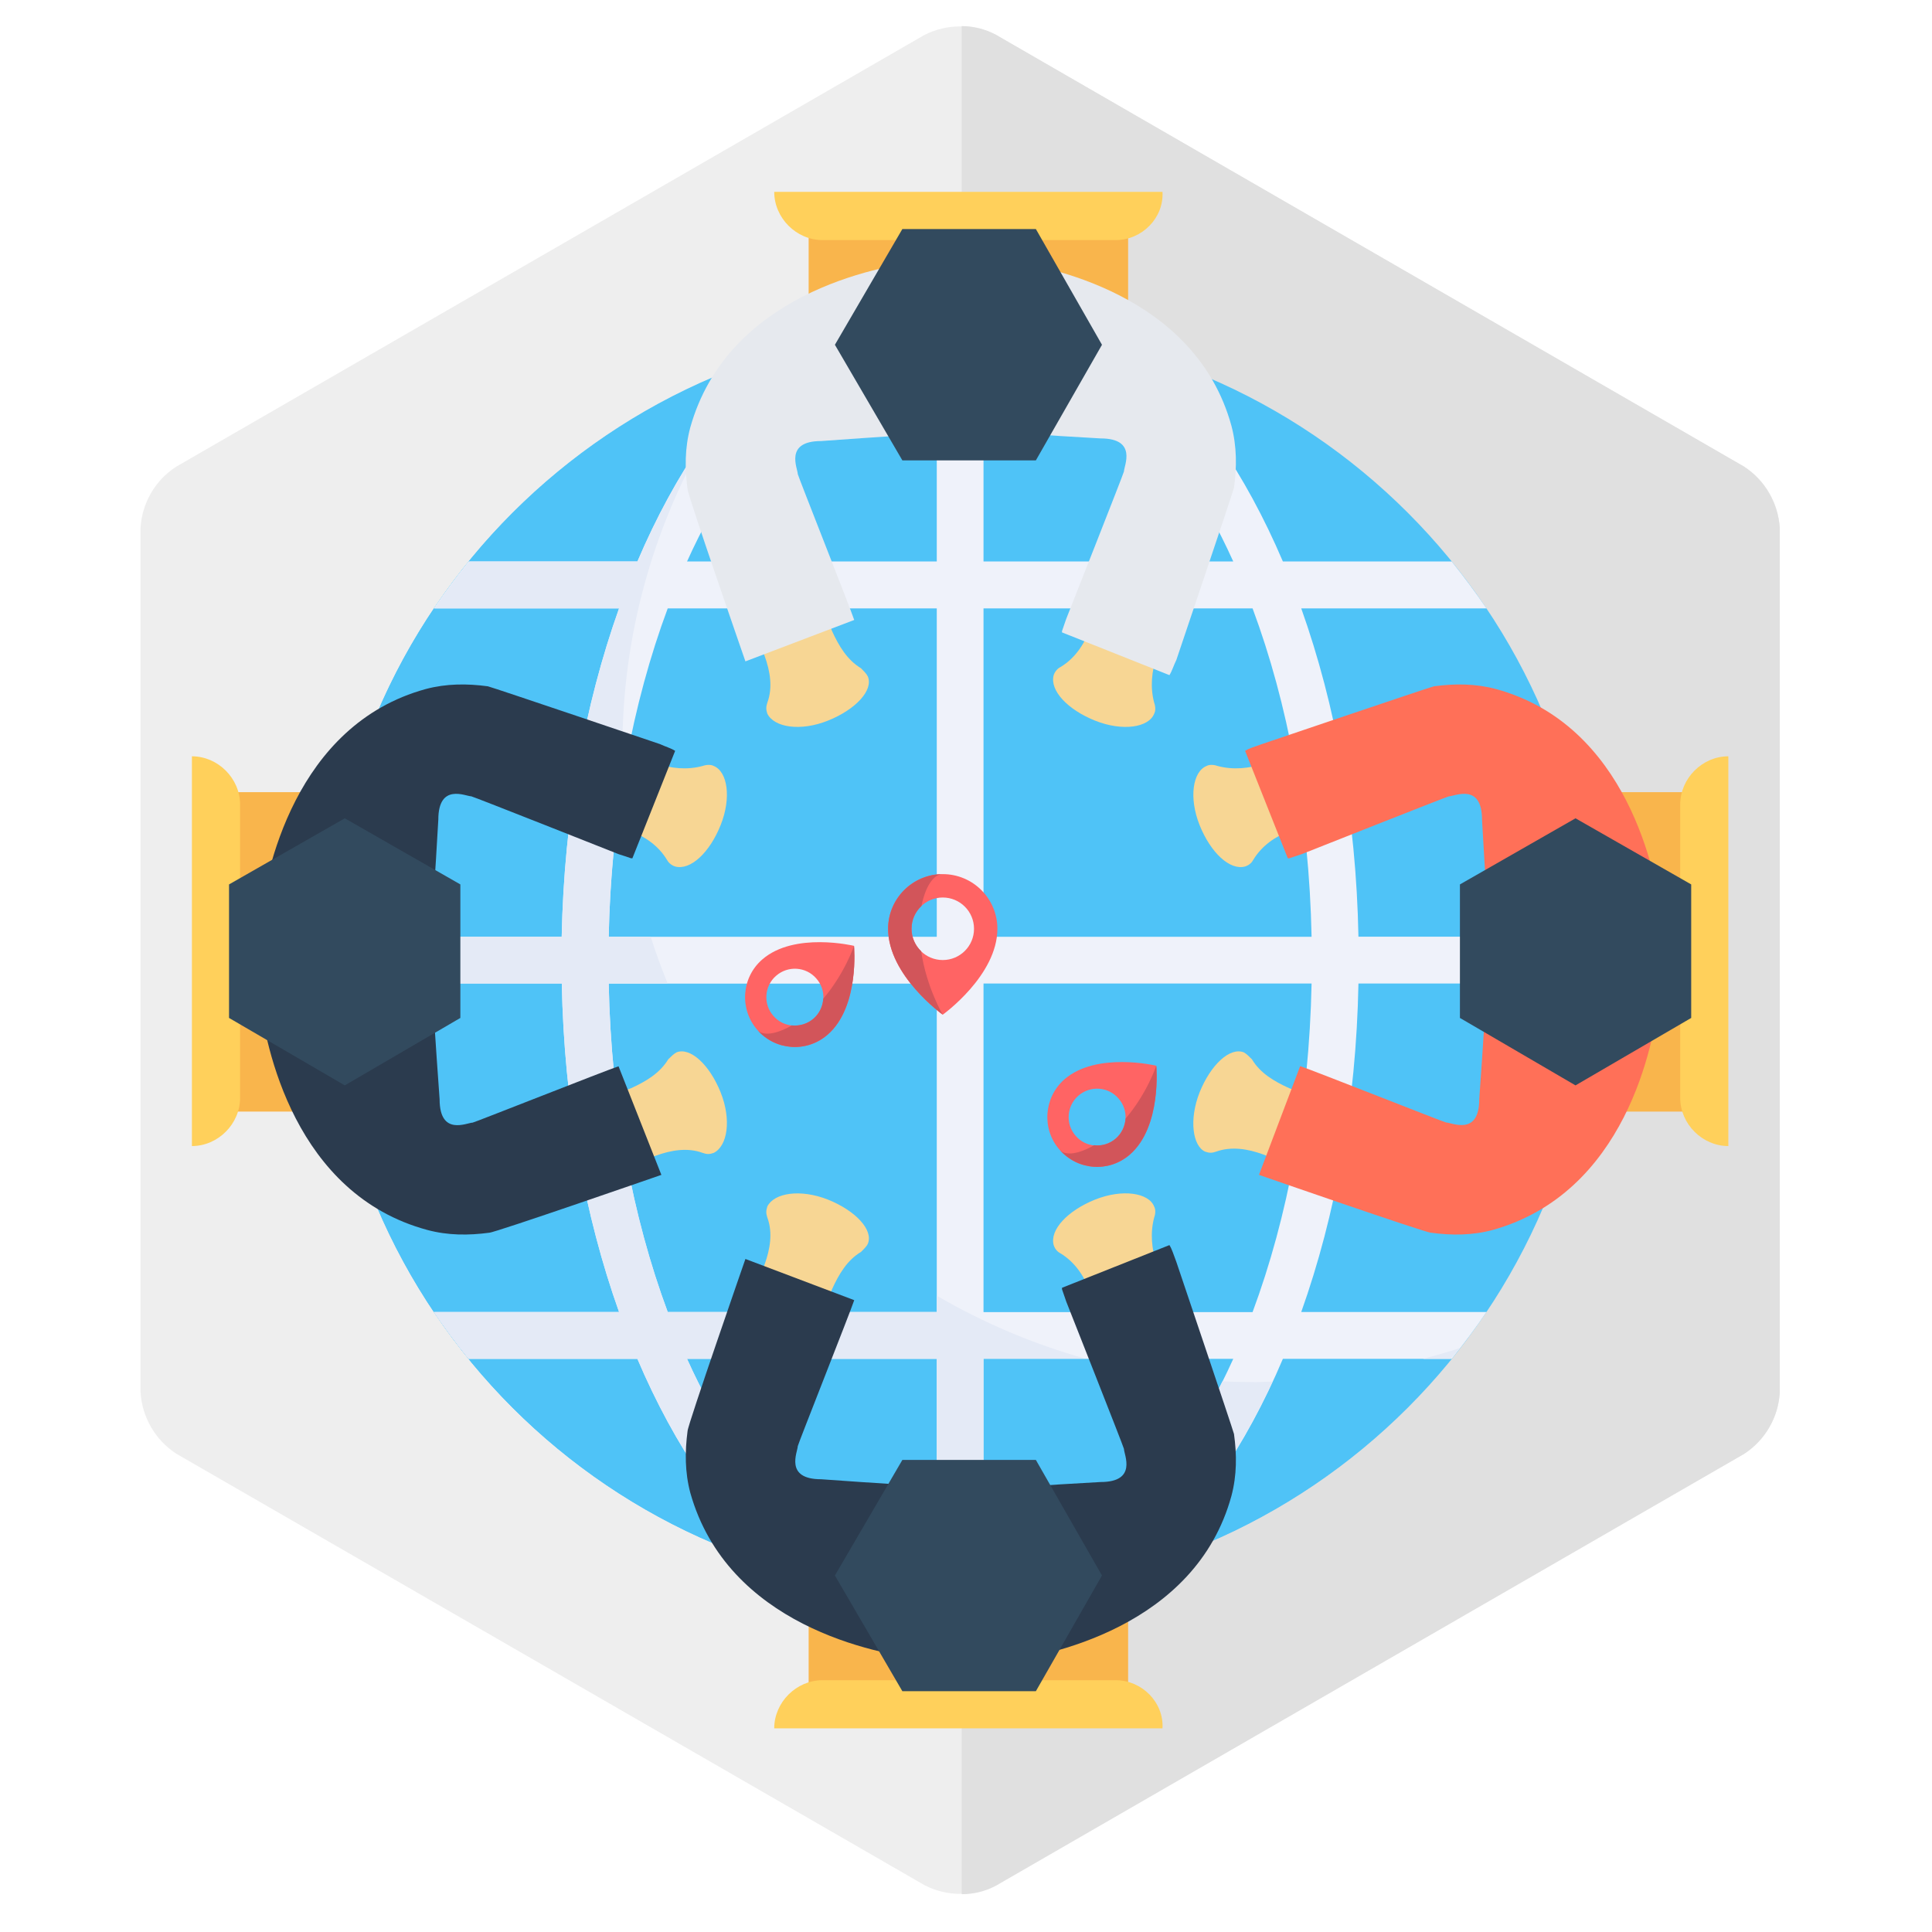 <?xml version="1.0" encoding="utf-8"?>
<!-- Generator: Adobe Illustrator 16.0.0, SVG Export Plug-In . SVG Version: 6.00 Build 0)  -->
<!DOCTYPE svg PUBLIC "-//W3C//DTD SVG 1.1//EN" "http://www.w3.org/Graphics/SVG/1.1/DTD/svg11.dtd">
<svg version="1.1" id="Layer_1" xmlns="http://www.w3.org/2000/svg" xmlns:xlink="http://www.w3.org/1999/xlink" x="0px" y="0px"
	 width="330px" height="330px" viewBox="-156 -156 330 330" enable-background="new -156 -156 330 330" xml:space="preserve">
<g>
	<g>
		<path fill="#EEEEEE" d="M-132-65.792c0.246-4.257,2.479-8.158,6.088-10.491L1.93-150.047c3.828-1.923,8.349-1.923,12.159,0
			l127.822,73.764c3.609,2.333,5.87,6.234,6.089,10.509V81.773c-0.219,4.284-2.479,8.185-6.089,10.519L14.089,166.011
			c-3.828,1.969-8.349,1.969-12.159,0l-127.841-73.719c-3.609-2.37-5.842-6.271-6.088-10.537V-65.792z"/>
		<path fill="#E0E0E0" d="M141.875-76.319L14.052-150.102c-1.795-0.939-3.755-1.44-5.788-1.44v319.083
			c2.033,0,3.993-0.475,5.806-1.422l127.805-73.756c3.609-2.333,5.87-6.234,6.125-10.518V-65.81
			C147.708-70.103,145.448-73.986,141.875-76.319z"/>
	</g>
	<path fill="#4FC3F7" d="M8,116.172c-59.637,0-108.172-48.526-108.172-108.154c0-59.637,48.535-108.172,108.172-108.172
		c59.646,0,108.172,48.535,108.172,108.172C116.172,67.646,67.646,116.172,8,116.172z"/>
	<path fill="#4FC3F7" d="M58.477,80.114c-59.646,0-108.172-48.535-108.172-108.163c0-24.956,8.586-47.915,22.841-66.245
		C-69.428-79.755-100.172-39.451-100.172,8c0,59.646,48.535,108.153,108.172,108.153c34.672,0,65.516-16.442,85.313-41.891
		C82.375,78,70.672,80.114,58.477,80.114z"/>
	<path fill="#EFF2FA" d="M66.261-52.083h31.646c-1.896-2.771-3.864-5.432-5.942-8.012H63.125
		C56.745-75.07,48.323-87.33,38.589-95.733c-9.717-2.871-19.988-4.421-30.589-4.421c-10.6,0-20.873,1.55-30.598,4.421
		c-9.725,8.403-18.156,20.663-24.527,35.638h-28.838c-2.087,2.58-4.065,5.241-5.934,8.012h31.637
		c-5.879,16.479-9.388,35.611-9.798,56.091h-40.004c-0.073,1.34-0.109,2.643-0.109,3.992s0.037,2.671,0.109,3.992h40.022
		c0.392,20.499,3.919,39.648,9.78,56.109h-31.637c1.887,2.771,3.846,5.433,5.934,8.003h28.838
		c6.371,14.984,14.802,27.234,24.527,35.619c9.725,2.862,19.979,4.43,30.598,4.43c10.618,0,20.872-1.567,30.589-4.43
		c9.734-8.385,18.192-20.635,24.536-35.619h28.839c2.078-2.57,4.064-5.214,5.942-8.003H66.261
		c5.869-16.479,9.388-35.61,9.771-56.109h40.031c0.073-1.321,0.109-2.625,0.109-3.992s-0.036-2.67-0.109-4.01H76.031
		C75.648-16.473,72.13-35.604,66.261-52.083z M4.008,115.917c-17.19-2.042-32.412-17.136-42.656-39.813H4.008V115.917L4.008,115.917
		z M4.008,68.12h-45.956c-6.016-16.188-9.671-35.383-10.081-56.109H4.008V68.12z M4.008,4.008h-56.037
		c0.41-20.708,4.065-39.931,10.081-56.091H4.008V4.008L4.008,4.008z M4.008-60.095h-42.656
		c10.245-22.677,25.466-37.743,42.656-39.803V-60.095L4.008-60.095z M11.992-99.898c17.19,2.06,32.411,17.126,42.656,39.803H11.992
		V-99.898z M11.992,115.917V76.104h42.656C44.403,98.781,29.183,113.875,11.992,115.917z M57.948,68.12H11.992V11.992h56.036
		C67.609,32.719,63.964,51.933,57.948,68.12z M11.992,4.008v-56.091h45.956c6.016,16.16,9.661,35.383,10.08,56.091H11.992
		L11.992,4.008z"/>
	<g>
		<path fill="#E4EAF6" d="M17.333,115.771c1.814-0.182,3.564-0.4,5.342-0.619c0.692-0.109,1.357-0.183,2.051-0.328
			c1.832-0.273,3.618-0.584,5.396-1.003c0.538-0.109,1.121-0.183,1.659-0.347c2.133-0.455,4.238-1.021,6.262-1.604
			c0.219-0.073,0.4-0.109,0.547-0.183c8.859-7.656,16.625-18.521,22.786-31.719c-0.984,0.036-1.933,0.109-2.898,0.109
			c-1.914,0-3.792-0.036-5.669-0.146c-10.172,20.544-24.628,34.016-40.834,35.947V76.067h17.418
			c-8.996-2.516-17.509-6.161-25.384-10.755v2.771h-45.956c-6.016-16.188-9.671-35.383-10.081-56.109h10.063
			c-1.048-2.588-2.042-5.241-2.88-7.966h-7.183c0.183-9.297,1.058-18.275,2.461-26.842c-0.073-1.741-0.127-3.455-0.127-5.214
			c0-19.277,5.168-37.333,14.055-52.992c-4.293,6.162-8.176,13.18-11.484,20.945h-28.711c-0.702,0.857-1.395,1.75-2.087,2.652
			c-0.856,1.121-1.713,2.242-2.516,3.391c-0.456,0.638-0.884,1.313-1.331,1.969h31.509c-5.879,16.479-9.388,35.611-9.798,56.091
			h-39.949c-0.055,1.34-0.164,2.643-0.164,3.992s0.037,2.671,0.109,3.992h40.022c0.392,20.499,3.919,39.648,9.78,56.109h-31.637l0,0
			c1.887,2.771,3.846,5.433,5.934,8.003l0,0h28.838c6.371,14.984,14.802,27.234,24.527,35.619c2.37,0.711,4.803,1.331,7.246,1.896
			c0.091,0.036,0.146,0.036,0.201,0.036c2.47,0.583,4.949,0.984,7.438,1.349c0.109,0.037,0.219,0.037,0.328,0.073
			c2.169,0.292,4.375,0.547,6.608,0.692c0.529,0.073,1.084,0.109,1.631,0.183c2.37,0.146,4.74,0.219,7.146,0.219
			c2.461,0,4.913-0.073,7.337-0.255C16.012,115.88,16.677,115.771,17.333,115.771z M4.008,115.917
			c-17.19-2.042-32.412-17.136-42.656-39.813H4.008V115.917L4.008,115.917z"/>
		<path fill="#E4EAF6" d="M93.313,74.281c-2.023,0.656-4.12,1.239-6.234,1.823h4.703C92.292,75.484,92.839,74.901,93.313,74.281z"/>
	</g>
	<g>
		<path fill="#FF6464" d="M5.029-6.693c-5.15,0-9.333,4.184-9.333,9.333c0,7.993,9.333,14.675,9.333,14.675
			s9.333-6.682,9.333-14.675C14.362-2.509,10.188-6.693,5.029-6.693z M5.029,7.982c-2.944,0-5.332-2.388-5.332-5.341
			c0-2.944,2.388-5.341,5.332-5.341c2.953,0,5.341,2.397,5.341,5.341C10.37,5.594,7.982,7.982,5.029,7.982z"/>
		<path fill="#D2555A" d="M-0.303,2.641c0-1.549,0.647-2.908,1.695-3.883C2.03-4.451,3.406-6.693,5.029-6.693
			c-5.15,0-9.333,4.184-9.333,9.333c0,7.993,9.333,14.675,9.333,14.675s-2.78-4.667-3.691-10.847
			C0.326,5.502-0.303,4.135-0.303,2.641z"/>
	</g>
	<g>
		<path fill="#F7D694" d="M-32.916-15.051c1.887-4.703,1.176-9.169-1.176-10.117c-0.465-0.246-1.176-0.246-1.887,0
			c-2.598,0.702-5.414,0.465-7.993-0.465l-8.695-3.291l-4.484,11.521l8.704,3.299c2.57,0.939,4.931,2.58,6.344,4.931
			c0.246,0.465,0.711,0.948,1.422,1.176C-38.092-7.285-34.802-10.33-32.916-15.051z"/>
		<path fill="#F7D694" d="M-32.916,30.567c-1.887-4.703-5.177-7.747-7.528-6.817c-0.465,0.246-0.93,0.711-1.413,1.185
			c-1.422,2.352-3.773,3.765-6.353,4.94l-8.695,3.29l4.238,11.512l8.695-3.281c2.598-0.947,5.414-1.422,7.993-0.474
			c0.711,0.255,1.176,0.255,1.887,0C-31.74,39.755-31.029,35.271-32.916,30.567z"/>
	</g>
	<rect x="-121.117" y="-20.693" fill="#F9B54C" width="28.912" height="54.56"/>
	<g>
		<path fill="#2B3B4E" d="M-40.681-27.748L-47.982-9.4h-0.228c-0.702-0.237-1.395-0.483-2.124-0.702c0,0-24.919-9.88-25.165-9.88
			c-0.93,0-5.633-2.352-5.633,3.992c0,0-0.711,12.715-1.176,17.883h-29.404c0.939-8.941,6.125-34.098,28.447-40.204
			c3.527-0.939,7.055-0.939,10.591-0.465c0.93,0.219,29.395,9.871,29.395,9.871C-42.322-28.458-41.392-28.212-40.681-27.748z"/>
		<path fill="#2B3B4E" d="M-43.033,44.677L-43.033,44.677c0,0-28.446,9.881-29.403,9.881c-3.527,0.474-7.055,0.474-10.582-0.475
			c-22.568-6.088-27.754-31.263-28.693-40.204h29.623c0.246,5.168,1.176,17.883,1.176,17.883c0,6.371,4.703,3.992,5.642,3.992
			c0.237,0,22.814-8.941,24.919-9.625L-43.033,44.677z"/>
	</g>
	<path fill="#FFD05B" d="M-114.992-18.578v50.094c0,4.466-3.773,8.239-8.23,8.239l0,0v-66.573l0,0
		C-118.766-26.818-114.992-23.044-114.992-18.578z"/>
	<polygon fill="#324A5E" points="-77.367,17.871 -97.109,29.392 -116.879,17.871 -116.879,-4.934 -97.109,-16.227 -77.367,-4.934 	
		"/>
	<g>
		<path fill="#F7D694" d="M48.906-15.051c-1.878-4.703-1.167-9.169,1.185-10.117c0.456-0.246,1.186-0.246,1.878,0
			c2.606,0.702,5.433,0.465,8.021-0.465l8.695-3.291l4.484,11.521l-8.731,3.299c-2.589,0.939-4.922,2.58-6.344,4.931
			c-0.237,0.465-0.692,0.948-1.422,1.176C54.083-7.285,50.802-10.33,48.906-15.051z"/>
		<path fill="#F7D694" d="M48.906,30.567c1.896-4.703,5.159-7.747,7.547-6.817c0.456,0.246,0.911,0.711,1.386,1.185
			c1.403,2.352,3.773,3.765,6.38,4.94l8.677,3.29l-4.229,11.512l-8.933-3.5c-2.606-0.947-5.396-1.403-8.003-0.474
			c-0.711,0.255-1.185,0.255-1.896,0C47.739,39.755,47.047,35.271,48.906,30.567z"/>
	</g>
	<rect x="108.188" y="-20.693" fill="#F9B54C" width="28.911" height="54.56"/>
	<g>
		<path fill="#FF7058" d="M56.672-27.748L63.964-9.4h0.255c0.692-0.237,1.386-0.465,2.114-0.702c0,0,24.92-9.88,25.156-9.88
			c0.948,0,5.651-2.352,5.651,3.992c0,0,0.692,12.715,1.185,17.883h29.641c-0.947-8.941-6.106-34.098-28.455-40.204
			c-3.519-0.939-7.037-0.939-10.573-0.465c-0.948,0.219-29.386,9.871-29.386,9.871C58.313-28.458,57.401-28.212,56.672-27.748z"/>
		<path fill="#FF7058" d="M59.042,44.677L59.042,44.677c0,0,28.419,9.881,29.385,9.881c3.519,0.474,7.037,0.474,10.555-0.475
			c22.586-6.344,27.545-31.5,28.456-40.204H97.797c-0.2,5.168-1.13,17.864-1.13,17.864c0,6.371-4.703,3.992-5.651,3.992
			c-0.255,0-22.823-8.941-24.938-9.634L59.042,44.677z"/>
	</g>
	<path fill="#FFD05B" d="M130.992-18.578v50.094c0,4.466,3.773,8.239,8.222,8.239l0,0v-66.573l0,0
		C134.766-26.818,130.992-23.044,130.992-18.578z"/>
	<polygon fill="#324A5E" points="93.367,17.871 113.109,29.392 132.87,17.871 132.87,-4.934 113.109,-16.227 93.367,-4.934 	"/>
	<g>
		<path fill="#F7D694" d="M31.032-32.916c4.703,1.887,9.197,1.176,10.108-1.176c0.255-0.474,0.255-1.176,0-1.887
			c-0.692-2.598-0.456-5.414,0.474-7.993l3.318-8.695l-11.53-4.484l-3.3,8.723c-0.938,2.579-2.579,4.931-4.931,6.344
			c-0.465,0.228-0.948,0.692-1.194,1.403C23.267-38.083,26.329-34.802,31.032-32.916z"/>
		<path fill="#F7D694" d="M-14.568-32.916c4.703-1.887,7.766-5.168,6.809-7.52c-0.219-0.474-0.702-0.938-1.176-1.422
			c-2.352-1.422-3.764-3.773-4.94-6.344l-3.291-8.704l-11.512,4.238l3.281,8.695c0.939,2.598,1.422,5.414,0.465,7.993
			c-0.237,0.711-0.237,1.176,0,1.887C-23.755-31.74-19.271-31.029-14.568-32.916z"/>
	</g>
	<rect x="-17.876" y="-121.117" fill="#F9B54C" width="54.569" height="28.912"/>
	<g>
		<path fill="#E6E9EE" d="M43.747-40.681l-18.348-7.301v-0.219c0.256-0.711,0.465-1.403,0.729-2.114c0,0,9.853-24.919,9.853-25.166
			c0-0.93,2.352-5.633-3.992-5.633c0,0-12.715-0.711-17.883-1.176v-29.422c8.941,0.939,34.107,6.125,40.232,28.447
			c0.93,3.527,0.93,7.063,0.438,10.582c-0.237,0.938-9.844,29.403-9.844,29.403C44.458-42.322,44.203-41.392,43.747-40.681z"/>
		<path fill="#E6E9EE" d="M-28.677-43.033L-28.677-43.033c0,0-9.88-28.446-9.88-29.403c-0.483-3.527-0.483-7.055,0.465-10.564
			c6.353-22.586,31.518-27.535,40.213-28.465v29.623c-5.168,0.246-17.865,1.176-17.865,1.176c-6.344,0-3.992,4.703-3.992,5.633
			c0,0.246,8.941,22.813,9.644,24.928L-28.677-43.033z"/>
	</g>
	<path fill="#FFD05B" d="M34.578-114.992h-50.094c-4.466,0-8.24-3.773-8.24-8.24l0,0h66.318l0,0
		C42.817-118.766,39.044-114.992,34.578-114.992z"/>
	<polygon fill="#324A5E" points="-1.871,-77.367 -13.392,-97.109 -1.871,-116.879 20.934,-116.879 32.227,-97.109 20.934,-77.367 	
		"/>
	<g>
		<path fill="#F7D694" d="M31.032,48.906c4.703-1.878,9.197-1.167,10.108,1.185c0.255,0.475,0.255,1.186,0,1.878
			c-0.692,2.606-0.456,5.433,0.474,8.021l3.318,8.695l-11.53,4.484l-3.317-8.731c-0.939-2.589-2.58-4.922-4.932-6.344
			c-0.465-0.237-0.947-0.692-1.176-1.422C23.267,54.083,26.329,50.802,31.032,48.906z"/>
		<path fill="#F7D694" d="M-14.568,48.906c4.703,1.896,7.766,5.159,6.809,7.528c-0.219,0.475-0.702,0.93-1.176,1.404
			c-2.352,1.403-3.764,3.773-4.94,6.361l-3.291,8.695l-11.512-4.229l3.281-8.695c0.939-2.607,1.422-5.414,0.465-8.003
			c-0.237-0.692-0.237-1.185,0-1.896C-23.755,47.739-19.271,47.047-14.568,48.906z"/>
	</g>
	<rect x="-17.876" y="108.188" fill="#F9B54C" width="54.569" height="28.911"/>
	<g>
		<path fill="#2B3B4E" d="M43.747,56.672l-18.348,7.292v0.255c0.256,0.692,0.465,1.386,0.729,2.114c0,0,9.853,24.92,9.853,25.156
			c0,0.948,2.352,5.651-3.992,5.651c0,0-12.715,0.692-17.883,1.185v29.641c8.941-0.947,34.107-6.106,40.232-28.455
			c0.93-3.519,0.93-7.037,0.438-10.573c-0.237-0.948-9.844-29.386-9.844-29.386C44.458,58.313,44.203,57.401,43.747,56.672z"/>
		<path fill="#2B3B4E" d="M-28.677,59.042L-28.677,59.042c0,0-9.88,28.419-9.88,29.385c-0.465,3.519-0.465,7.037,0.465,10.555
			c6.353,22.586,31.518,27.545,40.213,28.456V97.797c-5.168-0.2-17.865-1.13-17.865-1.13c-6.344,0-3.992-4.703-3.992-5.651
			c0-0.255,8.941-22.823,9.644-24.938L-28.677,59.042z"/>
	</g>
	<path fill="#FFD05B" d="M34.578,130.992h-50.094c-4.466,0-8.24,3.773-8.24,8.222l0,0h66.318l0,0
		C42.817,134.766,39.044,130.992,34.578,130.992z"/>
	<polygon fill="#324A5E" points="-1.871,93.367 -13.392,113.109 -1.871,132.87 20.934,132.87 32.227,113.109 20.934,93.367 	"/>
	<g>
		<path fill="#FF6464" d="M24.972,40.375c3.08,3.555,8.431,3.938,11.994,0.839c5.523-4.776,4.521-15.186,4.521-15.186
			s-10.19-2.442-15.678,2.334C22.265,31.479,21.909,36.875,24.972,40.375z M35.052,31.634c1.787,2.015,1.55,5.096-0.474,6.846
			c-2.015,1.75-5.113,1.567-6.845-0.475c-1.777-2.005-1.55-5.104,0.465-6.854C30.212,29.392,33.293,29.583,35.052,31.634z"/>
		<path fill="#D2555A" d="M34.578,38.479c-1.058,0.911-2.406,1.294-3.691,1.13c-2.579,1.495-4.949,1.896-5.897,0.766
			c3.081,3.555,8.432,3.938,11.995,0.839c5.505-4.776,4.521-15.186,4.521-15.186s-1.567,4.722-5.25,9.042
			C36.164,36.328,35.608,37.586,34.578,38.479z"/>
	</g>
	<g>
		<path fill="#FF6464" d="M-26.645,19.913c3.081,3.545,8.44,3.919,12.004,0.82c5.505-4.768,4.512-15.176,4.512-15.176
			s-10.19-2.452-15.677,2.333C-29.37,10.989-29.725,16.386-26.645,19.913z M-16.564,11.136c1.787,2.014,1.55,5.095-0.465,6.854
			c-2.023,1.75-5.122,1.568-6.872-0.474c-1.777-2.015-1.55-5.113,0.465-6.845C-21.404,8.893-18.323,9.103-16.564,11.136z"/>
		<path fill="#D2555A" d="M-17.047,17.989c-1.048,0.912-2.416,1.285-3.701,1.158c-2.579,1.485-4.949,1.887-5.897,0.766
			c3.081,3.545,8.44,3.919,12.004,0.82c5.505-4.768,4.512-15.176,4.512-15.176s-1.568,4.704-5.259,9.033
			C-15.461,15.839-16.008,17.087-17.047,17.989z"/>
	</g>
</g>
</svg>
